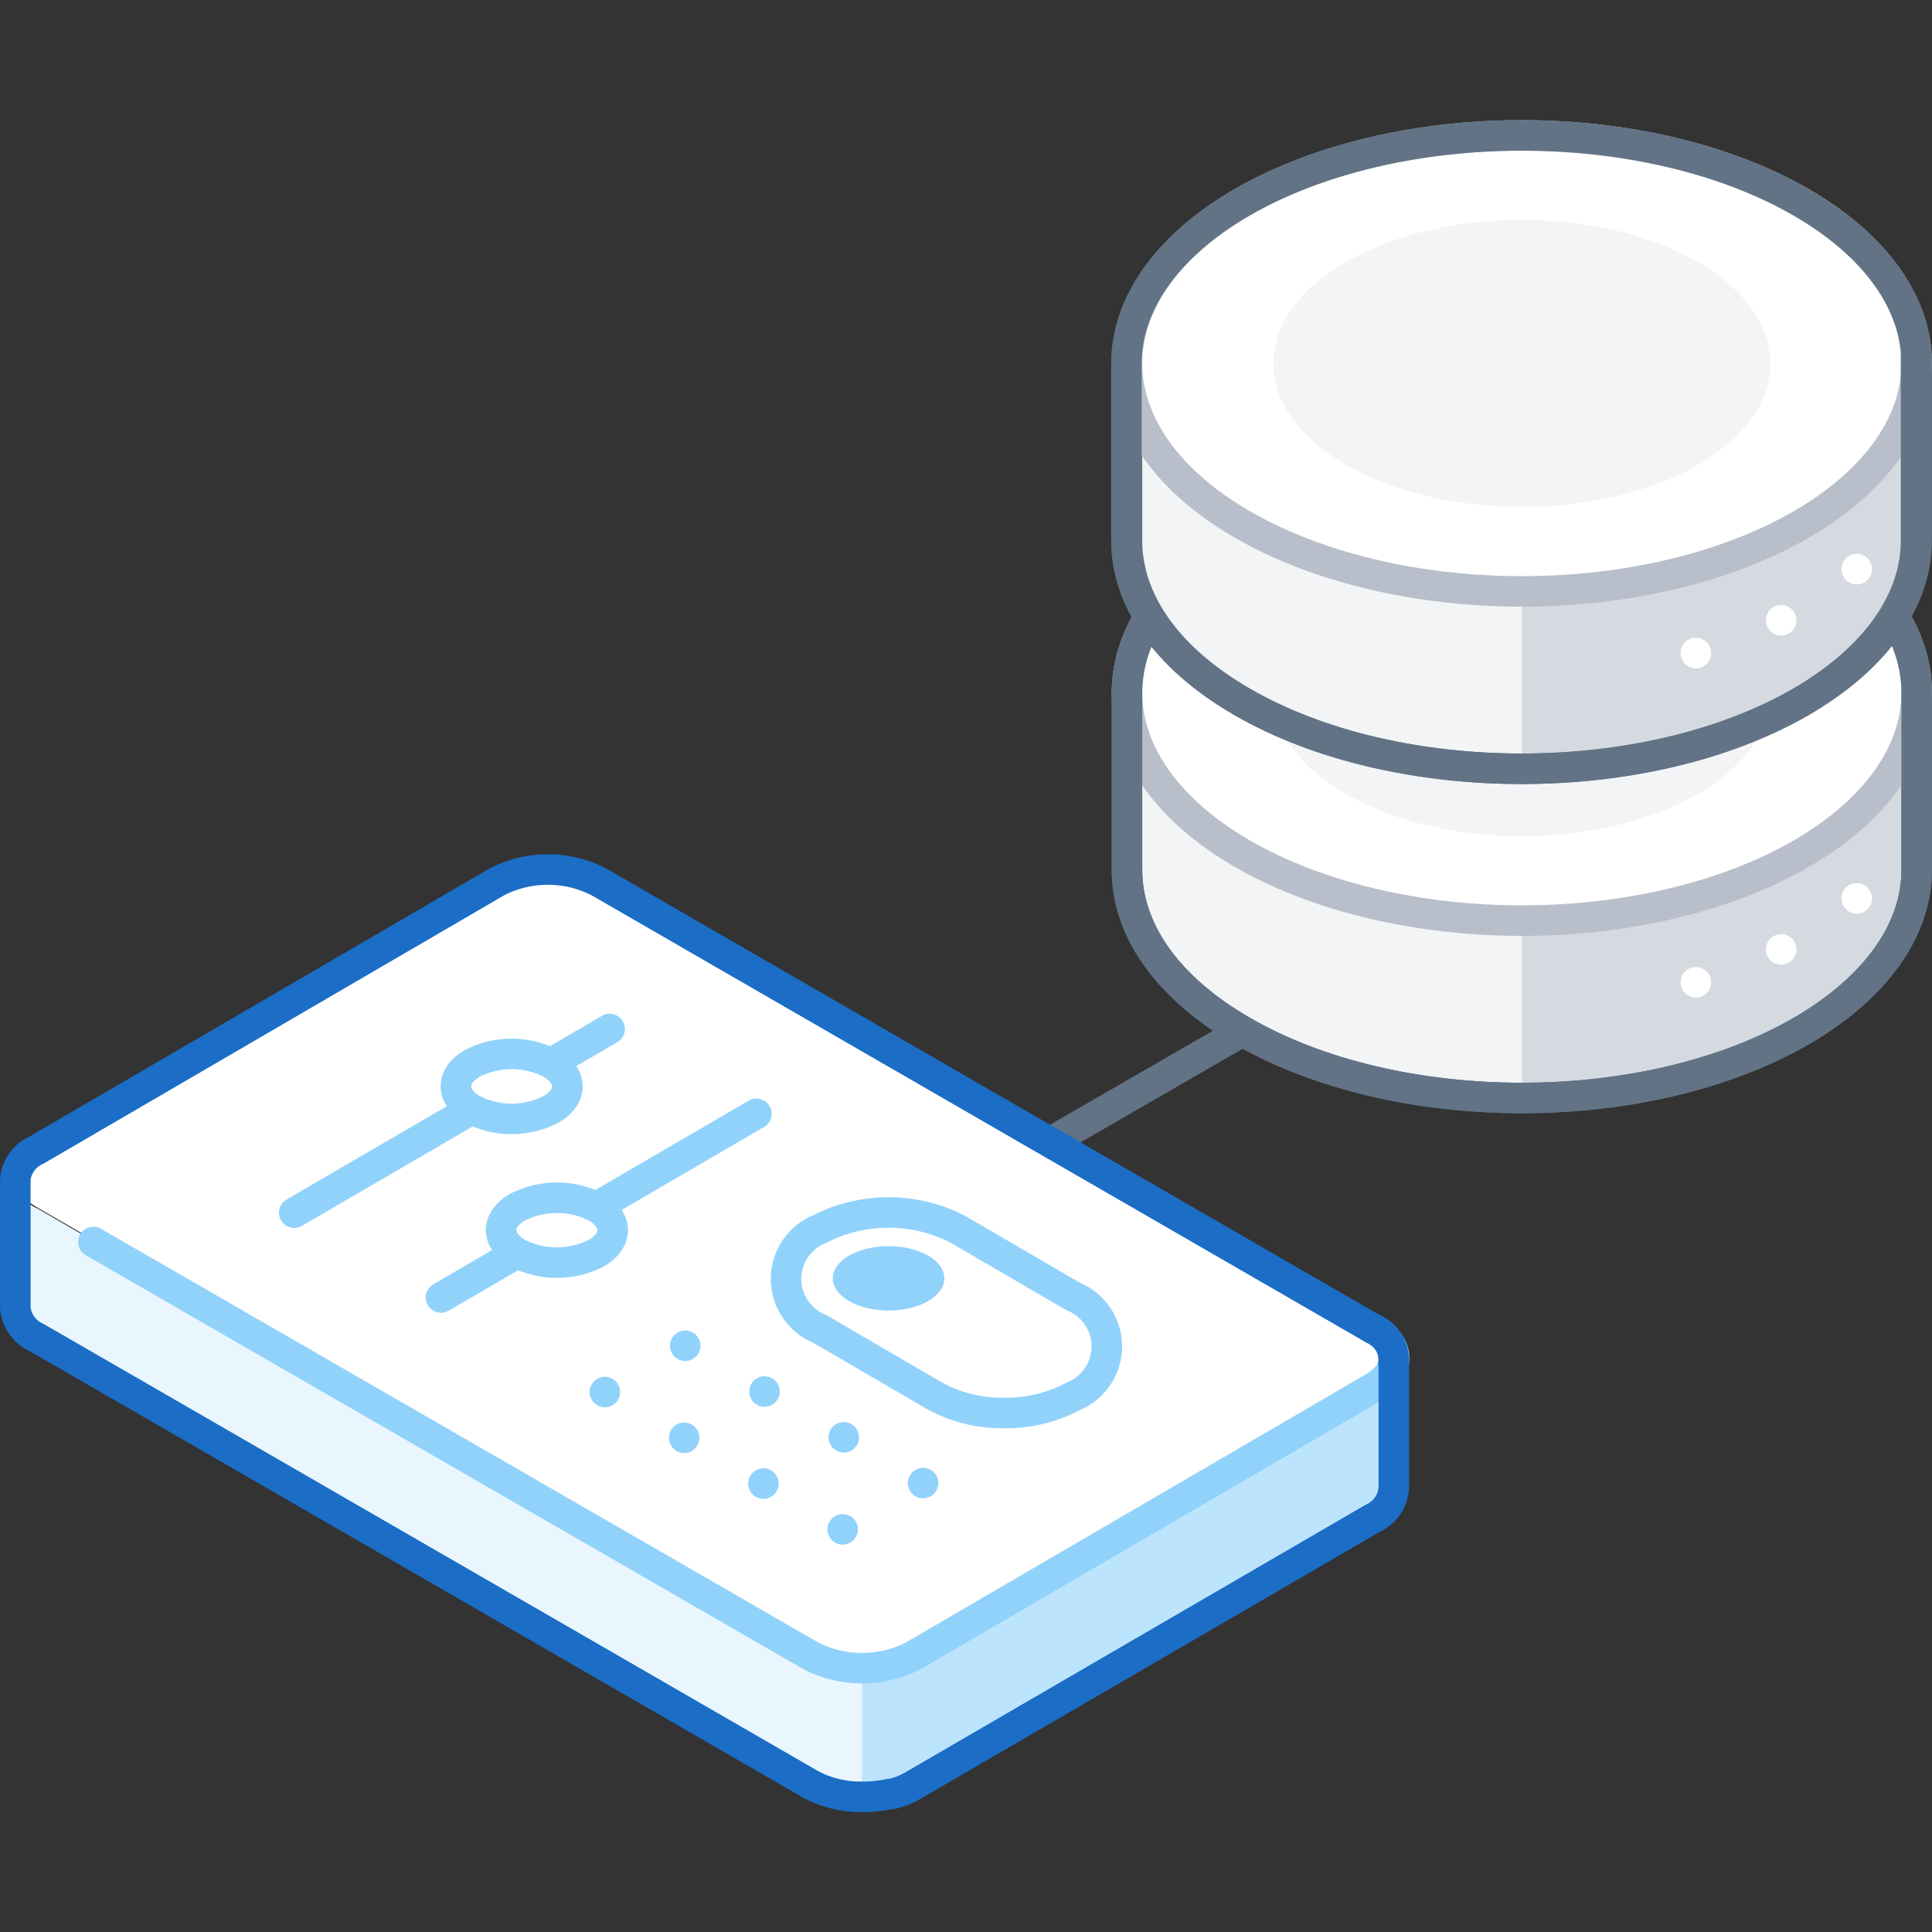 <svg xmlns="http://www.w3.org/2000/svg" viewBox="0 0 126 126"><rect x="0" y="0" width="126" height="126" fill="#333333" stroke="none"/><defs><style>.cls-1,.cls-10,.cls-11,.cls-14,.cls-15,.cls-5,.cls-6,.cls-7{fill:none;}.cls-1,.cls-6{stroke:#627386;}.cls-1,.cls-10,.cls-11,.cls-14,.cls-5,.cls-7{stroke-linecap:round;stroke-linejoin:round;}.cls-1,.cls-10,.cls-11,.cls-13,.cls-14,.cls-5,.cls-6,.cls-7{stroke-width:1.99px;}.cls-2{fill:#d5dae0;}.cls-3{fill:#f2f4f6;}.cls-13,.cls-4{fill:#fff;}.cls-5{stroke:#b8bfca;}.cls-13,.cls-6{stroke-miterlimit:10;}.cls-7{stroke:#fff;}.cls-14,.cls-7{stroke-dasharray:0 5.97;}.cls-8{fill:#e9f6fe;}.cls-9{fill:#bde4fd;}.cls-10,.cls-13,.cls-14{stroke:#91d2fb;}.cls-11{stroke:#1b6dc6;}.cls-12{fill:#91d2fb;}</style></defs><title>welcome_dashboard(1x1)</title><g id="Layer_2" data-name="Layer 2"><g id="Illustrations"><line class="cls-1" x1="37.33" y1="92.49" x2="81.04" y2="67.25"/><path class="cls-2" d="M73.5,45.17V56.74c0,3.81,2.51,7.61,7.54,10.51,10.06,5.81,26.36,5.81,36.42,0,5-2.9,7.54-6.7,7.54-10.51h0V45.17Z"/><path class="cls-3" d="M73.5,45.17V56.74c0,3.81,2.51,7.61,7.54,10.51s11.62,4.36,18.21,4.36V45.17Z"/><path class="cls-1" d="M73.5,45.17V56.74c0,3.81,2.51,7.61,7.54,10.51,10.06,5.81,26.36,5.81,36.42,0,5-2.9,7.54-6.7,7.54-10.51h0V45.17Z"/><ellipse class="cls-4" cx="99.25" cy="45.17" rx="25.75" ry="14.87"/><ellipse class="cls-3" cx="99.25" cy="45.17" rx="16.21" ry="9.36"/><ellipse class="cls-5" cx="99.25" cy="45.17" rx="25.75" ry="14.87"/><path class="cls-6" d="M125,45.17c0-3.8-2.51-7.61-7.54-10.51-10.06-5.81-26.36-5.81-36.42,0-5,2.9-7.54,6.71-7.54,10.51V56.74c0,3.81,2.51,7.61,7.54,10.51,10.06,5.81,26.36,5.81,36.42,0,5-2.9,7.54-6.7,7.54-10.51h0V45.17Z"/><path class="cls-7" d="M110.6,64.06a30.23,30.23,0,0,0,6.86-2.83,19.46,19.46,0,0,0,4.39-3.38"/><path class="cls-2" d="M73.5,23.7V35.27c0,3.8,2.51,7.61,7.54,10.51,10.06,5.81,26.36,5.81,36.42,0,5-2.9,7.54-6.71,7.54-10.51h0V23.7Z"/><path class="cls-3" d="M73.5,23.7V35.27c0,3.8,2.51,7.61,7.54,10.51s11.62,4.36,18.21,4.36V23.7Z"/><path class="cls-1" d="M73.5,23.7V35.27c0,3.8,2.51,7.61,7.54,10.51,10.06,5.81,26.36,5.81,36.42,0,5-2.9,7.54-6.71,7.54-10.51h0V23.7Z"/><ellipse class="cls-4" cx="99.25" cy="23.7" rx="25.75" ry="14.87"/><ellipse class="cls-3" cx="99.25" cy="23.7" rx="16.21" ry="9.36"/><ellipse class="cls-5" cx="99.25" cy="23.7" rx="25.75" ry="14.87"/><path class="cls-6" d="M125,23.7c0-3.8-2.51-7.61-7.54-10.51C107.4,7.38,91.1,7.38,81,13.19c-5,2.9-7.54,6.71-7.54,10.51V35.27c0,3.8,2.51,7.61,7.54,10.51,10.06,5.81,26.36,5.81,36.42,0,5-2.9,7.54-6.71,7.54-10.51h0V23.7Z"/><path class="cls-7" d="M110.6,42.59a30.23,30.23,0,0,0,6.86-2.83,19.46,19.46,0,0,0,4.39-3.38"/><path class="cls-4" d="M89.53,86.59c1.84,1.06,1.85,2.78,0,3.84l-30,17.45a7.33,7.33,0,0,1-6.64,0L2.4,78.73c-1.84-1.06-1.85-2.79,0-3.85l30-17.44a7.29,7.29,0,0,1,6.65,0Z"/><path class="cls-8" d="M89.56,90.51,59.54,108a7.33,7.33,0,0,1-6.64,0L2.41,78.8A2.35,2.35,0,0,1,1,76.86l0,8.42a2.35,2.35,0,0,0,1.39,1.94l50.49,29.15a7.33,7.33,0,0,0,6.64,0l30-17.44A2.32,2.32,0,0,0,90.9,97l0-8.42A2.36,2.36,0,0,1,89.56,90.51Z"/><path class="cls-9" d="M89.56,90.51,59.54,108a6.77,6.77,0,0,1-3.32.8v8.42a6.8,6.8,0,0,0,3.3-.8l30-17.44A2.32,2.32,0,0,0,90.9,97l0-8.42A2.36,2.36,0,0,1,89.56,90.51Z"/><path class="cls-10" d="M89.54,86.66c1.84,1.06,1.85,2.78,0,3.85L59.54,108a7.33,7.33,0,0,1-6.64,0l-46.81-27"/><path class="cls-11" d="M90.88,88.88a2.18,2.18,0,0,0-1.34-2.22L39.05,57.51a7.27,7.27,0,0,0-6.64,0L2.39,75A2.35,2.35,0,0,0,1,76.87H1l0,8.42a2.35,2.35,0,0,0,1.39,1.94l50.49,29.15a6.85,6.85,0,0,0,3.34.8h0A7.31,7.31,0,0,0,58,117l.15,0a6.36,6.36,0,0,0,.66-.2,5.47,5.47,0,0,0,.73-.35l30-17.44A2.32,2.32,0,0,0,90.9,97l0-8.42A1.35,1.35,0,0,1,90.88,88.88Z"/><path class="cls-10" d="M65.49,92.15A9.2,9.2,0,0,1,61,91.06l-7.55-4.4a3.51,3.51,0,0,1,0-6.5,9.88,9.88,0,0,1,9,0L70,84.56a3.51,3.51,0,0,1,0,6.5A9.26,9.26,0,0,1,65.49,92.15Z"/><ellipse class="cls-12" cx="57.95" cy="83.37" rx="3.64" ry="2.1"/><line class="cls-10" x1="39.76" y1="67.11" x2="19.19" y2="79.09"/><path class="cls-13" d="M30.8,69.35c-1.42.82-1.43,2.15,0,3a5.6,5.6,0,0,0,5.13,0c1.43-.82,1.44-2.15,0-3A5.65,5.65,0,0,0,30.8,69.35Z"/><line class="cls-10" x1="49.33" y1="72.64" x2="28.76" y2="84.62"/><path class="cls-13" d="M33.75,78.73c-1.42.82-1.43,2.15,0,3a5.68,5.68,0,0,0,5.14,0c1.42-.83,1.43-2.16,0-3A5.68,5.68,0,0,0,33.75,78.73Z"/><line class="cls-14" x1="60.2" y1="96.72" x2="42.48" y2="86.49"/><line class="cls-14" x1="54.96" y1="99.74" x2="37.24" y2="89.51"/><rect class="cls-15" width="126" height="126"/></g></g></svg>